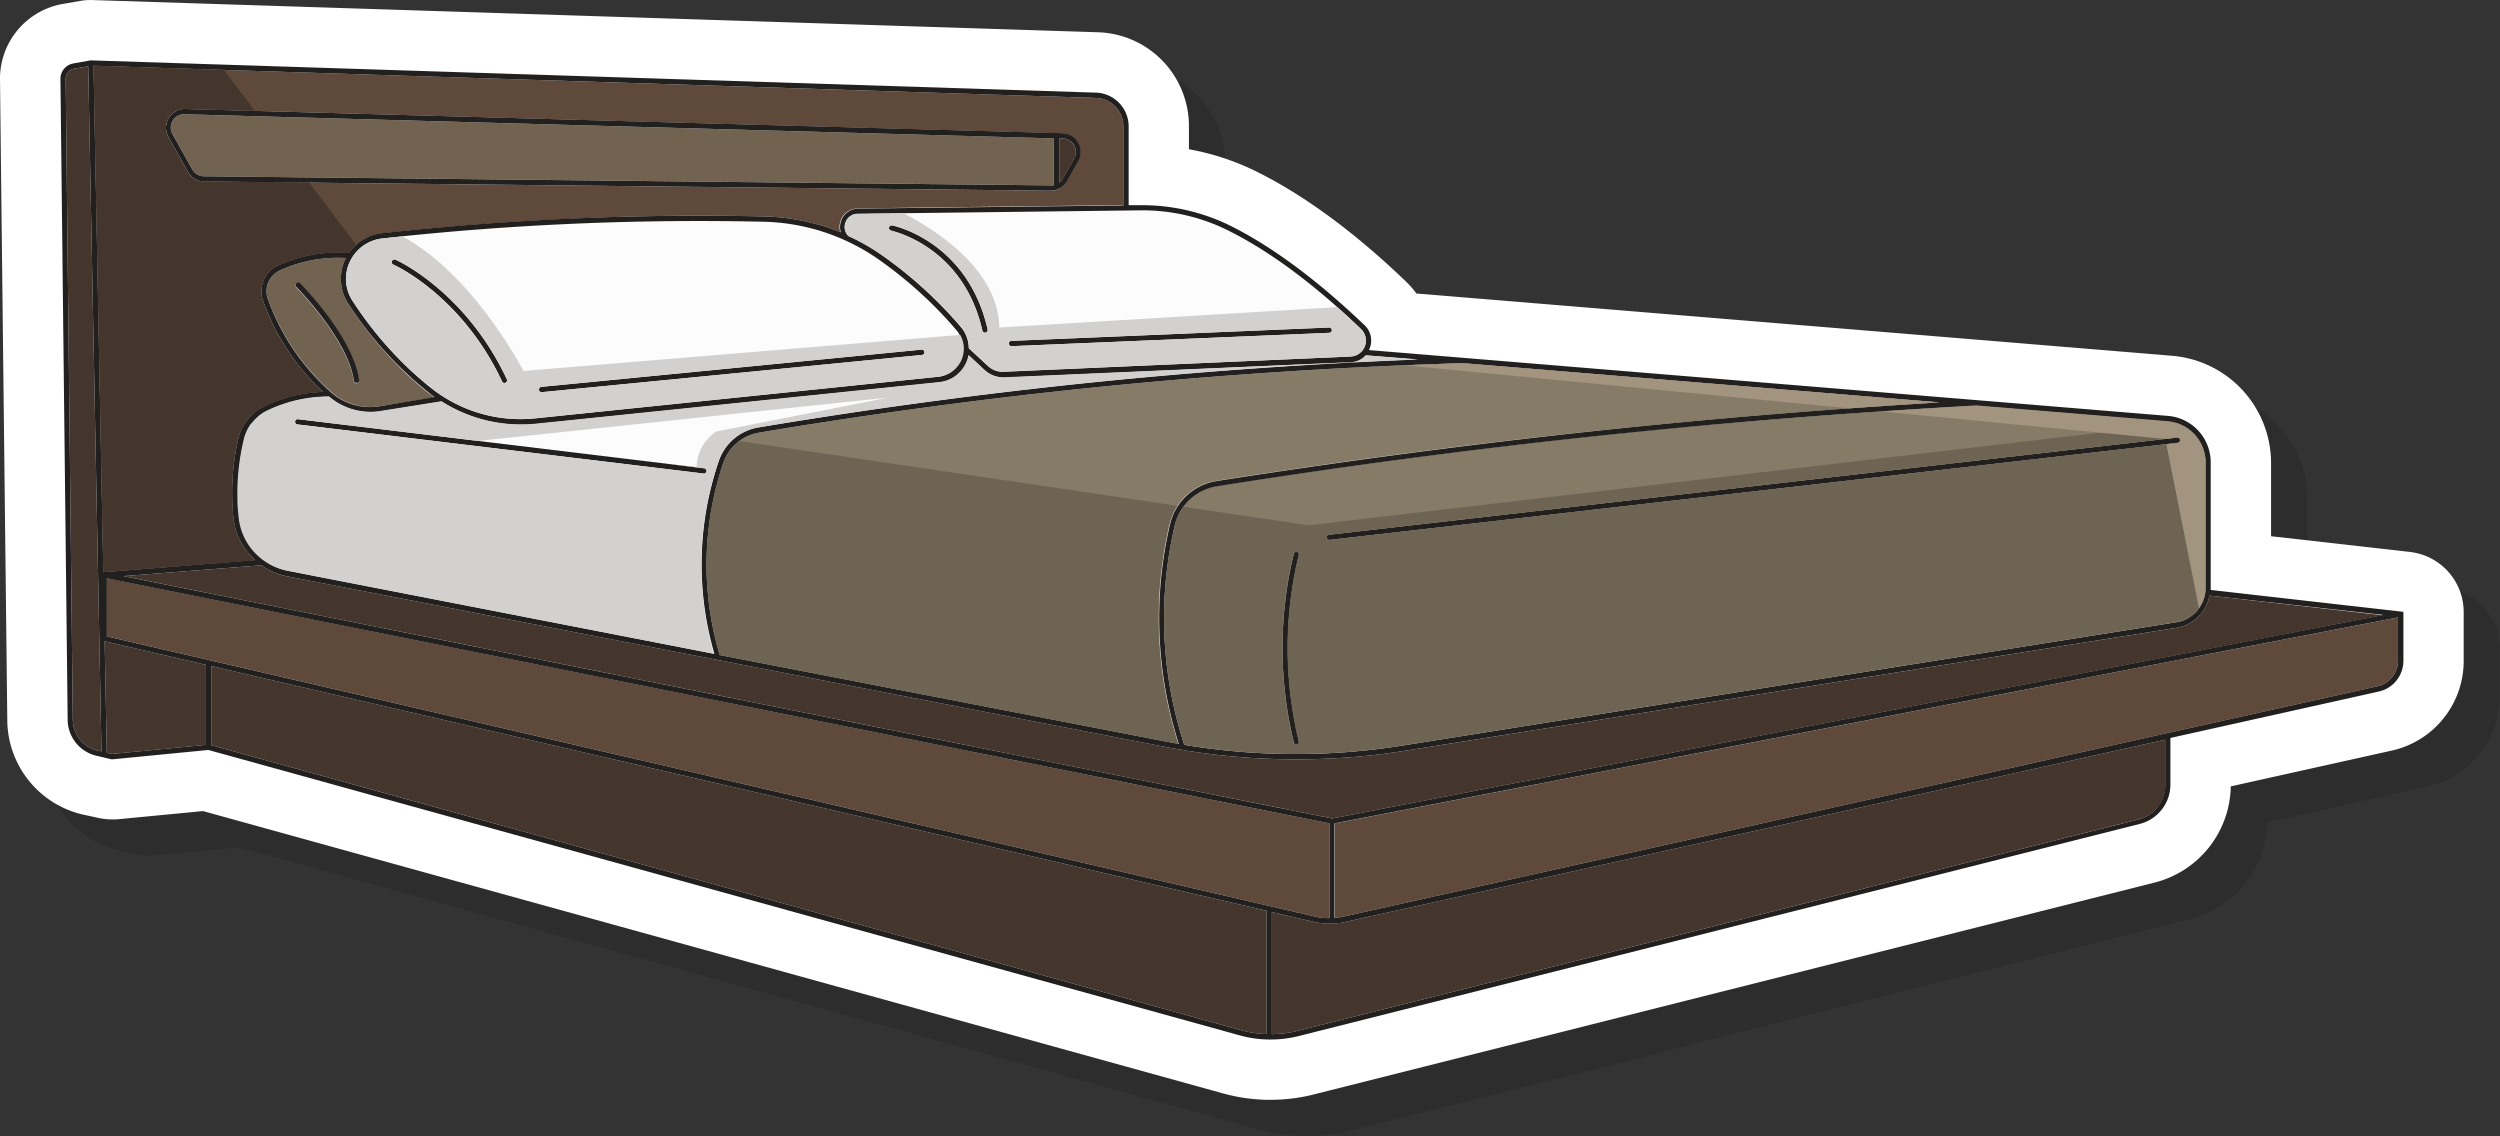 <svg id="Layer_1" data-name="Layer 1" xmlns="http://www.w3.org/2000/svg" width="301.51" height="137.02" viewBox="0 0 301.51 137.02">
  <rect x="0" y="0" width="301.51" height="137.02" fill="#333333" stroke="none"/>
  <defs>
    <style>
      .cls-1 {
        fill: #231f20;
        opacity: 0.3;
      }

      .cls-2 {
        fill: #fff;
      }

      .cls-3 {
        fill: #726250;
      }

      .cls-4 {
        fill: #44362c;
      }

      .cls-5 {
        fill: #5e493b;
      }

      .cls-6 {
        fill: #fbfcfb;
      }

      .cls-7 {
        fill: #867b66;
      }

      .cls-8 {
        fill: #221f1f;
      }

      .cls-9 {
        fill: #d2d1d0;
      }

      .cls-10 {
        fill: #6e6454;
      }

      .cls-11 {
        fill: #a2947f;
      }
    </style>
  </defs>
  <g>
    <path class="cls-1" d="M157,137a21.57,21.57,0,0,1-5.08-.75L28.86,102.19l-10.43,1a5.82,5.82,0,0,1-.59,0,7.1,7.1,0,0,1-1.66-.19l-1.84-.43A11.77,11.77,0,0,1,5.25,91.26L4.37,14A9.16,9.16,0,0,1,12,4.84l2.08-.36a7.42,7.42,0,0,1,1.24-.11L136.77,8.26a11.32,11.32,0,0,1,11,11.37v2.72a30.59,30.59,0,0,1,7.82,2.53c7.36,3.56,14.08,9.3,18.42,13.49a9.06,9.06,0,0,1,1.19,1.38l91.26,7.52A13,13,0,0,1,278.28,60.1V69L295,70.92a7.29,7.29,0,0,1,6.47,7.24V84a11.07,11.07,0,0,1-8.7,10.85L273.42,99.2a12.19,12.19,0,0,1-9.22,11.61L162.79,136.38a21,21,0,0,1-5.18.64Z"/>
    <path class="cls-2" d="M152.66,132.64a21.57,21.57,0,0,1-5.08-.75L24.49,97.82l-10.43,1a5.82,5.82,0,0,1-.59,0,7.25,7.25,0,0,1-1.67-.19L10,98.24A11.77,11.77,0,0,1,.88,86.89L0,9.62A9.15,9.15,0,0,1,7.61.47L9.69.11A7.42,7.42,0,0,1,10.93,0L132.39,3.89a11.32,11.32,0,0,1,11,11.37V18a30.59,30.59,0,0,1,7.82,2.53c7.36,3.56,14.08,9.3,18.42,13.49a9.65,9.65,0,0,1,1.19,1.38l91.26,7.52a13,13,0,0,1,11.82,12.83v8.92l16.76,1.9a7.3,7.3,0,0,1,6.47,7.24v5.87a11.07,11.07,0,0,1-8.7,10.85l-19.39,4.31a12.18,12.18,0,0,1-9.22,11.61L158.42,132a21,21,0,0,1-5.18.64Z"/>
    <g>
      <path class="cls-3" d="M23.18,20.42l-2.36-4.21a1.63,1.63,0,0,1,0-1.65,1.59,1.59,0,0,1,1.44-.78l104.82,2.91v5.67a1.14,1.14,0,0,1-.37,0L24.58,21.26A1.63,1.63,0,0,1,23.18,20.42Z"/>
      <path class="cls-4" d="M129.54,17.54a1.65,1.65,0,0,1,0,1.61l-1.36,2.42a1.65,1.65,0,0,1-.43.48V16.7l.41,0A1.62,1.62,0,0,1,129.54,17.54Z"/>
      <path class="cls-5" d="M113.48,25l22-.26V15.26a3.43,3.43,0,0,0-3.34-3.45L11.28,7.93,12.46,69,30.77,67.6a7.89,7.89,0,0,1-2.62-5c-.09-.81-.14-1.64-.16-2.45a28.49,28.49,0,0,1,.73-7.18,5.87,5.87,0,0,1,3.24-4,17.47,17.47,0,0,1,1.66-.68,17.84,17.84,0,0,1,5.32-1,27.69,27.69,0,0,1-7.24-11,3.4,3.4,0,0,1,1.77-4.21,17.53,17.53,0,0,1,3.85-1.26,17.27,17.27,0,0,1,4.76-.29,5.58,5.58,0,0,1,4-2.38c7.83-.86,15.79-1.47,23.65-1.8C77.08,26,84.57,25.94,92,26.1A26.71,26.71,0,0,1,101.35,28a2.14,2.14,0,0,1,.07-1.47,2.19,2.19,0,0,1,2-1.39Zm13.25-2L24.58,21.89a2.26,2.26,0,0,1-2-1.16l-2.36-4.21a2.27,2.27,0,0,1,2-3.38l105.87,2.94a2.27,2.27,0,0,1,1.92,3.38l-1.36,2.42a2.33,2.33,0,0,1-1.18,1h0a2.29,2.29,0,0,1-.78.14Z"/>
      <path class="cls-3" d="M45.76,49l6.66-1.06c-.27-.19-.54-.38-.8-.59-.87-.69-1.72-1.43-2.52-2.18A45.17,45.17,0,0,1,42,36.62a5.47,5.47,0,0,1-.35-5.34l.09-.16a16.8,16.8,0,0,0-8,1.51,2.77,2.77,0,0,0-1.43,3.42,27.26,27.26,0,0,0,7.63,11.22A7.06,7.06,0,0,0,45.76,49Zm-2.5-3.13a.31.31,0,0,1-.27.36h0a.32.32,0,0,1-.32-.28c-.71-5-6.87-11.22-6.94-11.29a.33.33,0,0,1,0-.45.34.34,0,0,1,.46,0C36.41,34.43,42.53,40.63,43.26,45.82Z"/>
      <path class="cls-6" d="M49.53,44.66c.8.74,1.63,1.46,2.49,2.14a15.26,15.26,0,0,0,1.41,1h0a17.32,17.32,0,0,0,11.21,2.64l48.47-5a3.43,3.43,0,0,0,2.25-5.64c-.38-.45-.77-.89-1.18-1.34a50.88,50.88,0,0,0-8.22-7.2,25.2,25.2,0,0,0-14-4.53c-7.37-.16-14.84-.09-22.21.22-7.85.33-15.8.93-23.61,1.8a4.92,4.92,0,0,0-3.92,2.8,4.8,4.8,0,0,0,.31,4.71A44.61,44.61,0,0,0,49.53,44.66ZM65,47a.33.33,0,0,1,.29-.35l45.87-4.49a.33.33,0,0,1,.35.29.32.32,0,0,1-.28.35L65.33,47.3h0A.32.32,0,0,1,65,47ZM47.43,31.91a.32.32,0,0,1-.16-.42.32.32,0,0,1,.42-.17c.08,0,8.46,3.79,13.43,14.41a.32.32,0,0,1-.29.46.3.3,0,0,1-.28-.19C55.68,35.61,47.51,31.94,47.43,31.91Z"/>
      <path class="cls-4" d="M11.78,90.53a3.88,3.88,0,0,1-3-3.73L7.92,9.53A1.28,1.28,0,0,1,9,8.27L10.64,8l1.6,82.65Z"/>
      <path class="cls-4" d="M160.34,111.38l.25,0,.07,0a.28.28,0,0,0,.13,0,7,7,0,0,0,1.38-.18l99-22v5.48a4.27,4.27,0,0,1-3.23,4.14L156.48,124.33a13.41,13.41,0,0,1-3.09.39V110l5,1.17A8.83,8.83,0,0,0,160.34,111.38Z"/>
      <path class="cls-4" d="M152.76,124.71a12.81,12.81,0,0,1-3.07-.46L25.48,89.87V80.33l127.28,29.51Z"/>
      <polygon class="cls-4" points="24.84 89.83 13.52 90.93 12.88 90.78 12.62 77.34 24.84 80.18 24.84 89.83"/>
      <path class="cls-5" d="M12.89,69.73,160.34,99.3v11.43a7.56,7.56,0,0,1-1.77-.19L12.89,76.75Z"/>
      <path class="cls-6" d="M164.61,41.76a1.91,1.91,0,0,0-.47-2.06c-3.92-3.79-9.95-9-16.37-12.06a23.19,23.19,0,0,0-10.34-2.25l-24,.29-10,.12a1.56,1.56,0,0,0-1.44,1,1.53,1.53,0,0,0,.33,1.68,25.15,25.15,0,0,1,4,2.28A51.22,51.22,0,0,1,114.66,38q.61.68,1.2,1.35a4,4,0,0,1,1,2.62l2.29,2.13a2.6,2.6,0,0,0,1.94.72L162.88,43A1.93,1.93,0,0,0,164.61,41.76Zm-45.51-2a.32.32,0,0,1-.24.39h-.07a.32.32,0,0,1-.31-.25c-2.34-10.28-10.94-12-11-12.06a.32.32,0,0,1-.26-.37.33.33,0,0,1,.38-.26C107.67,27.22,116.67,29.05,119.1,39.74Zm41.52.06a.33.33,0,0,1-.31.34L122,41.75h0a.33.33,0,0,1-.32-.31.31.31,0,0,1,.3-.33l38.36-1.61A.33.33,0,0,1,160.62,39.8Z"/>
      <path class="cls-5" d="M161,110.7V99.3L289.21,74.46v5.2a3.17,3.17,0,0,1-2.49,3.11L162,110.55A7.18,7.18,0,0,1,161,110.7Z"/>
      <path class="cls-7" d="M266,70.88V55.73a5,5,0,0,0-4.55-4.93l-23.08-1.91c-13.12.73-26.39,1.76-39.46,3-17.37,1.73-34.9,4-52.13,6.71a6.22,6.22,0,0,0-5.09,4.78,49.05,49.05,0,0,0,1.16,26.4,81.8,81.8,0,0,0,26.36.08l93.23-14.86A4.19,4.19,0,0,0,266,70.88ZM156.65,89.38a.31.31,0,0,1-.22.39h-.09a.31.31,0,0,1-.3-.24,48.15,48.15,0,0,1,0-22.75.32.32,0,0,1,.39-.22.31.31,0,0,1,.22.39A47.7,47.7,0,0,0,156.65,89.38ZM262.91,53.05a.33.33,0,0,1-.28.36L160.33,65.12h0a.32.32,0,0,1-.32-.28.32.32,0,0,1,.28-.35l102.3-11.72A.33.33,0,0,1,262.91,53.05Z"/>
      <path class="cls-7" d="M146.66,58a6.85,6.85,0,0,0-5.61,5.27,49.45,49.45,0,0,0-1.28,9.9,50.1,50.1,0,0,0,2.35,16.52l-1.55-.28L86.8,79a38.22,38.22,0,0,1,.43-23.15,5.5,5.5,0,0,1,4.3-3.67c13.5-2.27,27.26-4.12,40.88-5.5,14.57-1.47,29.38-2.44,44-2.88l57.47,4.74c-11.67.7-23.44,1.63-35.06,2.78C181.45,53,163.9,55.29,146.66,58Z"/>
      <path class="cls-4" d="M14.88,69.48l16.63-1.3a8.27,8.27,0,0,0,3.13,1.33l105.8,20.55a83.41,83.41,0,0,0,15.8,1.52,82.9,82.9,0,0,0,13-1l93.23-14.86a4.82,4.82,0,0,0,4-3.89l20.89,2.37L160.67,98.71Z"/>
      <path class="cls-6" d="M132.35,46c12.78-1.29,25.74-2.2,38.6-2.7l-6.26-.52a2.52,2.52,0,0,1-1.78.83L121.08,45.5H121a3.34,3.34,0,0,1-2.27-.89l-1.93-1.8a4,4,0,0,1-3.57,3.27l-48.46,5c-.65.06-1.29.1-1.93.1a17.8,17.8,0,0,1-9.6-2.79l-7.33,1.17a7.41,7.41,0,0,1-1.24.1,7.72,7.72,0,0,1-5-1.85,17.22,17.22,0,0,0-5.78,1c-.55.19-1.08.42-1.6.66a5.22,5.22,0,0,0-2.89,3.58,28.09,28.09,0,0,0-.71,7c0,.79.07,1.6.16,2.39a7.25,7.25,0,0,0,3,5.11l0,0a7.42,7.42,0,0,0,2.93,1.26l51.35,10a38.53,38.53,0,0,1,.52-23.21,6.13,6.13,0,0,1,4.79-4.1C104.94,49.27,118.71,47.42,132.35,46ZM85.21,56.84a.32.32,0,0,1-.31.28h0l-49-5.93a.32.32,0,1,1,.08-.63l49,5.92A.32.32,0,0,1,85.21,56.84Z"/>
      <path class="cls-8" d="M65.27,46.66l45.87-4.49a.33.33,0,0,1,.35.29.32.32,0,0,1-.28.35L65.33,47.3h0A.32.32,0,0,1,65,47,.33.33,0,0,1,65.27,46.66Z"/>
      <path class="cls-8" d="M47.27,31.49a.32.32,0,0,1,.42-.17c.08,0,8.46,3.79,13.43,14.41a.32.32,0,0,1-.29.46.3.3,0,0,1-.28-.19c-4.87-10.39-13-14.06-13.12-14.09A.32.32,0,0,1,47.27,31.49Z"/>
      <path class="cls-8" d="M160.31,40.14,122,41.75h0a.33.33,0,0,1-.32-.31.31.31,0,0,1,.3-.33l38.36-1.61a.32.32,0,1,1,0,.64Z"/>
      <path class="cls-8" d="M118.86,40.13h-.07a.32.32,0,0,1-.31-.25c-2.34-10.28-10.94-12-11-12.06a.32.32,0,0,1-.26-.37.33.33,0,0,1,.38-.26c.09,0,9.09,1.85,11.52,12.54A.32.32,0,0,1,118.86,40.13Z"/>
      <path class="cls-8" d="M43,46.18h0a.32.32,0,0,1-.32-.28c-.71-5-6.87-11.22-6.94-11.29a.33.33,0,0,1,0-.45.34.34,0,0,1,.46,0c.26.26,6.38,6.46,7.11,11.65A.31.31,0,0,1,43,46.18Z"/>
      <path class="cls-8" d="M262.63,53.41,160.33,65.12h0a.32.32,0,0,1-.32-.28.32.32,0,0,1,.28-.35l102.3-11.72a.33.33,0,0,1,.35.28A.33.33,0,0,1,262.63,53.41Z"/>
      <path class="cls-8" d="M84.9,57.12h0l-49-5.93a.32.32,0,1,1,.08-.63l49,5.92a.32.32,0,0,1,0,.64Z"/>
      <path class="cls-8" d="M261.76,89l25.1-5.59a3.8,3.8,0,0,0,3-3.73V73.79l-23.24-2.64c0-.09,0-.18,0-.27V55.73a5.62,5.62,0,0,0-5.13-5.57L165.1,42.22a2.29,2.29,0,0,0,.1-.23,2.54,2.54,0,0,0-.61-2.75c-4-3.82-10-9-16.54-12.18a24.07,24.07,0,0,0-10.63-2.31l-1.3,0V15.26a4.08,4.08,0,0,0-4-4.09L10.93,7.28l-2.07.37A1.88,1.88,0,0,0,7.29,9.54l.87,77.27a4.5,4.5,0,0,0,3.48,4.34l1.83.43h.06l11.6-1.13,124.39,34.42a13.68,13.68,0,0,0,3.53.5h.19a14,14,0,0,0,3.4-.42L258.05,99.37a4.9,4.9,0,0,0,3.71-4.76ZM153.39,110l5,1.17a8.83,8.83,0,0,0,1.92.22l.25,0,.07,0a.28.28,0,0,0,.13,0,7,7,0,0,0,1.38-.18l99-22v5.48a4.27,4.27,0,0,1-3.23,4.14L156.48,124.33a13.41,13.41,0,0,1-3.09.39ZM25.48,80.33l127.28,29.51v14.87a12.81,12.81,0,0,1-3.07-.46L25.48,89.87ZM12.89,76.75v-7L160.34,99.3v11.43a7.56,7.56,0,0,1-1.77-.19Zm-.27.59,12.22,2.84v9.65l-11.32,1.1-.64-.15Zm-.38,13.29-.46-.1a3.88,3.88,0,0,1-3-3.73L7.92,9.53A1.28,1.28,0,0,1,9,8.27L10.64,8ZM135.48,24.78l-22,.26-10,.12a2.19,2.19,0,0,0-2,1.39,2.14,2.14,0,0,0-.07,1.47A26.71,26.71,0,0,0,92,26.1c-7.39-.16-14.88-.09-22.26.22-7.86.33-15.82.94-23.65,1.8a5.58,5.58,0,0,0-4,2.38,17.27,17.27,0,0,0-4.76.29,17.53,17.53,0,0,0-3.85,1.26,3.4,3.4,0,0,0-1.77,4.21,27.69,27.69,0,0,0,7.24,11,17.84,17.84,0,0,0-5.32,1,17.47,17.47,0,0,0-1.66.68,5.87,5.87,0,0,0-3.24,4A28.49,28.49,0,0,0,28,60.1c0,.81.07,1.64.16,2.45a7.89,7.89,0,0,0,2.62,5L12.46,69,11.28,7.93l120.86,3.88a3.43,3.43,0,0,1,3.34,3.45ZM52.42,47.89,45.76,49a7.06,7.06,0,0,1-5.83-1.68A27.26,27.26,0,0,1,32.3,36.05a2.77,2.77,0,0,1,1.43-3.42,16.8,16.8,0,0,1,8-1.51l-.09.16A5.47,5.47,0,0,0,42,36.62a45.17,45.17,0,0,0,7.13,8.5c.8.75,1.65,1.49,2.52,2.18C51.88,47.51,52.15,47.7,52.42,47.89ZM52,46.8c-.86-.68-1.69-1.4-2.49-2.14a44.61,44.61,0,0,1-7-8.39,4.8,4.8,0,0,1-.31-4.71,4.92,4.92,0,0,1,3.92-2.8c7.81-.87,15.76-1.47,23.61-1.8,7.37-.31,14.84-.38,22.21-.22a25.2,25.2,0,0,1,14,4.53,50.88,50.88,0,0,1,8.22,7.2c.41.45.8.89,1.18,1.34a3.43,3.43,0,0,1-2.25,5.64l-48.47,5a17.32,17.32,0,0,1-11.21-2.64h0A15.26,15.26,0,0,1,52,46.8Zm112.59-5A1.93,1.93,0,0,1,162.88,43l-41.82,1.84a2.6,2.6,0,0,1-1.94-.72L116.83,42a4,4,0,0,0-1-2.62q-.58-.68-1.2-1.35a51.22,51.22,0,0,0-8.32-7.29,25.15,25.15,0,0,0-4-2.28,1.53,1.53,0,0,1-.33-1.68,1.56,1.56,0,0,1,1.44-1l10-.12,24-.29a23.19,23.19,0,0,1,10.34,2.25c6.42,3.1,12.45,8.27,16.37,12.06A1.91,1.91,0,0,1,164.61,41.76ZM171,43.34c-12.86.5-25.82,1.41-38.6,2.7-13.64,1.38-27.41,3.23-40.93,5.5a6.13,6.13,0,0,0-4.79,4.1,38.53,38.53,0,0,0-.52,23.21l-51.35-10a7.42,7.42,0,0,1-2.93-1.26l0,0a7.25,7.25,0,0,1-3-5.11c-.09-.79-.14-1.6-.16-2.39a28.09,28.09,0,0,1,.71-7,5.22,5.22,0,0,1,2.89-3.58c.52-.24,1.05-.47,1.6-.66a17.22,17.22,0,0,1,5.78-1,7.72,7.72,0,0,0,5,1.85,7.41,7.41,0,0,0,1.24-.1l7.33-1.17a17.8,17.8,0,0,0,9.6,2.79c.64,0,1.28,0,1.93-.1l48.46-5a4,4,0,0,0,3.57-3.27l1.93,1.8a3.34,3.34,0,0,0,2.27.89h.13l41.83-1.85a2.52,2.52,0,0,0,1.78-.83Zm62.93,5.19c-11.67.7-23.44,1.63-35.06,2.78-17.37,1.72-34.92,4-52.16,6.71a6.85,6.85,0,0,0-5.61,5.27,49.45,49.45,0,0,0-1.28,9.9,50.1,50.1,0,0,0,2.35,16.52l-1.55-.28L86.8,79a38.22,38.22,0,0,1,.43-23.15,5.5,5.5,0,0,1,4.3-3.67c13.5-2.27,27.26-4.12,40.88-5.5,14.57-1.47,29.38-2.44,44-2.88ZM266,70.88a4.19,4.19,0,0,1-3.56,4.17L169.19,89.91a81.8,81.8,0,0,1-26.36-.08,49.05,49.05,0,0,1-1.16-26.4,6.22,6.22,0,0,1,5.09-4.78c17.23-2.73,34.76-5,52.13-6.71,13.07-1.29,26.34-2.32,39.46-3l23.08,1.91A5,5,0,0,1,266,55.73Zm21.45,3.28L160.67,98.71,14.88,69.48l16.63-1.3a8.27,8.27,0,0,0,3.13,1.33l105.8,20.55a83.41,83.41,0,0,0,15.8,1.52,82.9,82.9,0,0,0,13-1l93.23-14.86a4.82,4.82,0,0,0,4-3.89ZM162,110.55a7.18,7.18,0,0,1-1.05.15V99.3L289.21,74.46v5.2a3.17,3.17,0,0,1-2.49,3.11Z"/>
      <path class="cls-8" d="M24.58,21.89,126.73,23h0a2.29,2.29,0,0,0,.78-.14h0a2.33,2.33,0,0,0,1.18-1l1.36-2.42a2.27,2.27,0,0,0-1.92-3.38L22.31,13.14a2.27,2.27,0,0,0-2,3.38l2.36,4.21A2.26,2.26,0,0,0,24.58,21.89ZM127.75,16.7l.41,0a1.62,1.62,0,0,1,1.38.82,1.65,1.65,0,0,1,0,1.61l-1.36,2.42a1.65,1.65,0,0,1-.43.48ZM24.58,21.26a1.63,1.63,0,0,1-1.4-.84l-2.36-4.21a1.63,1.63,0,0,1,0-1.65,1.59,1.59,0,0,1,1.44-.78l104.82,2.91v5.67a1.14,1.14,0,0,1-.37,0Z"/>
      <path class="cls-8" d="M156.43,89.77h-.09a.31.31,0,0,1-.3-.24,48.15,48.15,0,0,1,0-22.75.32.32,0,0,1,.39-.22.31.31,0,0,1,.22.39,47.7,47.7,0,0,0,0,22.42A.31.31,0,0,1,156.43,89.77Z"/>
      <path class="cls-9" d="M49.53,44.66c.8.74,1.63,1.46,2.49,2.14a15.26,15.26,0,0,0,1.41,1h0a17.32,17.32,0,0,0,11.21,2.64l48.47-5A3.4,3.4,0,0,0,116,43.31a3.36,3.36,0,0,0-.2-2.92L63.13,44.74s-6-11.63-14.61-16.23l-2.4.25a4.92,4.92,0,0,0-3.92,2.8,4.8,4.8,0,0,0,.31,4.71A44.61,44.61,0,0,0,49.53,44.66ZM65,47a.33.33,0,0,1,.29-.35l45.87-4.49a.33.33,0,0,1,.35.29.32.32,0,0,1-.28.35L65.33,47.3h0A.32.32,0,0,1,65,47ZM47.43,31.91a.32.32,0,0,1-.16-.42.32.32,0,0,1,.42-.17c.08,0,8.46,3.79,13.43,14.41a.32.32,0,0,1-.29.46.3.3,0,0,1-.28-.19C55.68,35.61,47.51,31.94,47.43,31.91Z"/>
      <g>
        <path class="cls-10" d="M169.19,89.91l93.23-14.86A4.19,4.19,0,0,0,266,70.88V55.73a5,5,0,0,0-3.31-4.65L157.83,63.35l-15.09-2.23a6.2,6.2,0,0,0-1.07,2.31,49.05,49.05,0,0,0,1.16,26.4A81.8,81.8,0,0,0,169.19,89.91ZM160,64.84a.32.32,0,0,1,.28-.35l102.3-11.72a.33.33,0,0,1,.35.28.33.33,0,0,1-.28.36L160.33,65.12h0A.32.32,0,0,1,160,64.84ZM156,89.54a48.14,48.14,0,0,1,0-22.75.32.32,0,0,1,.39-.22.31.31,0,0,1,.22.39,47.7,47.7,0,0,0,0,22.42.31.31,0,0,1-.22.39h-.09A.31.31,0,0,1,156,89.54Z"/>
        <path class="cls-10" d="M85.86,61.09a38.6,38.6,0,0,1,1.37-5.25,5.57,5.57,0,0,1,1.94-2.65L142,61a7,7,0,0,0-1,2.28,49.45,49.45,0,0,0-1.28,9.9,50.1,50.1,0,0,0,2.35,16.52l-1.55-.28L86.8,79A38.6,38.6,0,0,1,85.86,61.09Z"/>
      </g>
      <path class="cls-9" d="M106.34,30.75A51.22,51.22,0,0,1,114.66,38q.61.68,1.2,1.35a4,4,0,0,1,1,2.62l2.29,2.13a2.6,2.6,0,0,0,1.94.72L162.88,43a1.93,1.93,0,0,0,1.26-3.32c-.85-.82-1.82-1.72-2.86-2.64L120.52,39.5c-.13-6.67-6.89-11.34-11.53-13.77l-5.54.07a1.56,1.56,0,0,0-1.44,1,1.53,1.53,0,0,0,.33,1.68A25.15,25.15,0,0,1,106.34,30.75Zm15.28,10.69a.31.31,0,0,1,.3-.33l38.36-1.61a.32.32,0,1,1,0,.64L122,41.75h0A.33.33,0,0,1,121.62,41.44Zm-14.42-14a.33.33,0,0,1,.38-.26c.09,0,9.09,1.85,11.52,12.54a.32.32,0,0,1-.24.39h-.07a.32.32,0,0,1-.31-.25c-2.34-10.28-10.94-12-11-12.06A.32.32,0,0,1,107.2,27.46Z"/>
      <path class="cls-9" d="M28.63,60.09c0,.79.07,1.6.16,2.39a7.25,7.25,0,0,0,3,5.11l0,0a7.42,7.42,0,0,0,2.93,1.26l51.35,10A39.73,39.73,0,0,1,85.23,61c.11-.56.24-1.13.38-1.69h0c.09-.37.18-.73.28-1.09.14-.54.29-1.08.45-1.61h0c.09-.31.18-.63.29-.94a6.13,6.13,0,0,1,4.79-4.1c13.52-2.27,27.29-4.12,40.93-5.5,12.78-1.29,25.74-2.2,38.6-2.7l-6.26-.52a2.52,2.52,0,0,1-1.78.83L121.08,45.5H121a3.34,3.34,0,0,1-2.27-.89l-1.93-1.8a4,4,0,0,1-3.57,3.27l-48.46,5c-.65.06-1.29.1-1.93.1a17.8,17.8,0,0,1-9.6-2.79l-7.33,1.17a7.41,7.41,0,0,1-1.24.1,7.72,7.72,0,0,1-5-1.85,17.22,17.22,0,0,0-5.78,1c-.55.19-1.08.42-1.6.66a5,5,0,0,0-1.42,1h0a4.88,4.88,0,0,0-.52.59l-.05,0h0a5.07,5.07,0,0,0-.89,1.89A28.09,28.09,0,0,0,28.63,60.09ZM84,56.33l-3.76-.41,3.75.45h0l.9.11a.32.32,0,0,1,.28.36.31.31,0,0,1-.31.28h0L84,57h0L54.81,53.48h0L35.88,51.19a.32.32,0,0,1-.21-.12h0a.33.33,0,0,1-.07-.23.32.32,0,0,1,.36-.28l21.69,2.62,49.55-5.24L86.34,52.05A5.47,5.47,0,0,0,84,56.33Z"/>
      <path class="cls-4" d="M30.74,13.37l-8.43-.23a2.27,2.27,0,0,0-2,3.38l2.36,4.21a2.26,2.26,0,0,0,2,1.16L37.27,22l5.66,7.5h0a5.56,5.56,0,0,0-.85,1,17.27,17.27,0,0,0-4.76.29,17.53,17.53,0,0,0-3.85,1.26,3.4,3.4,0,0,0-1.77,4.21,27.69,27.69,0,0,0,7.24,11,17.84,17.84,0,0,0-5.32,1,17.47,17.47,0,0,0-1.66.68,5.87,5.87,0,0,0-3.24,4A28.49,28.49,0,0,0,28,60.1c0,.81.07,1.64.16,2.45a7.89,7.89,0,0,0,2.62,5L12.46,69,11.28,7.93,27,8.44Z"/>
      <g>
        <path class="cls-11" d="M233.88,48.53c-3.61.21-7.23.46-10.86.72l-53.63-5.19c2.34-.09,4.69-.2,7-.27Z"/>
        <path class="cls-11" d="M262.63,53.41a.33.33,0,0,0,.28-.36.33.33,0,0,0-.35-.28l-1.43.17h0l-34.34-3.32q5.79-.4,11.56-.73l23.08,1.91A5,5,0,0,1,266,55.73V70.88a4.2,4.2,0,0,1-.8,2.46l-3.93-19.77Z"/>
      </g>
    </g>
  </g>
</svg>
